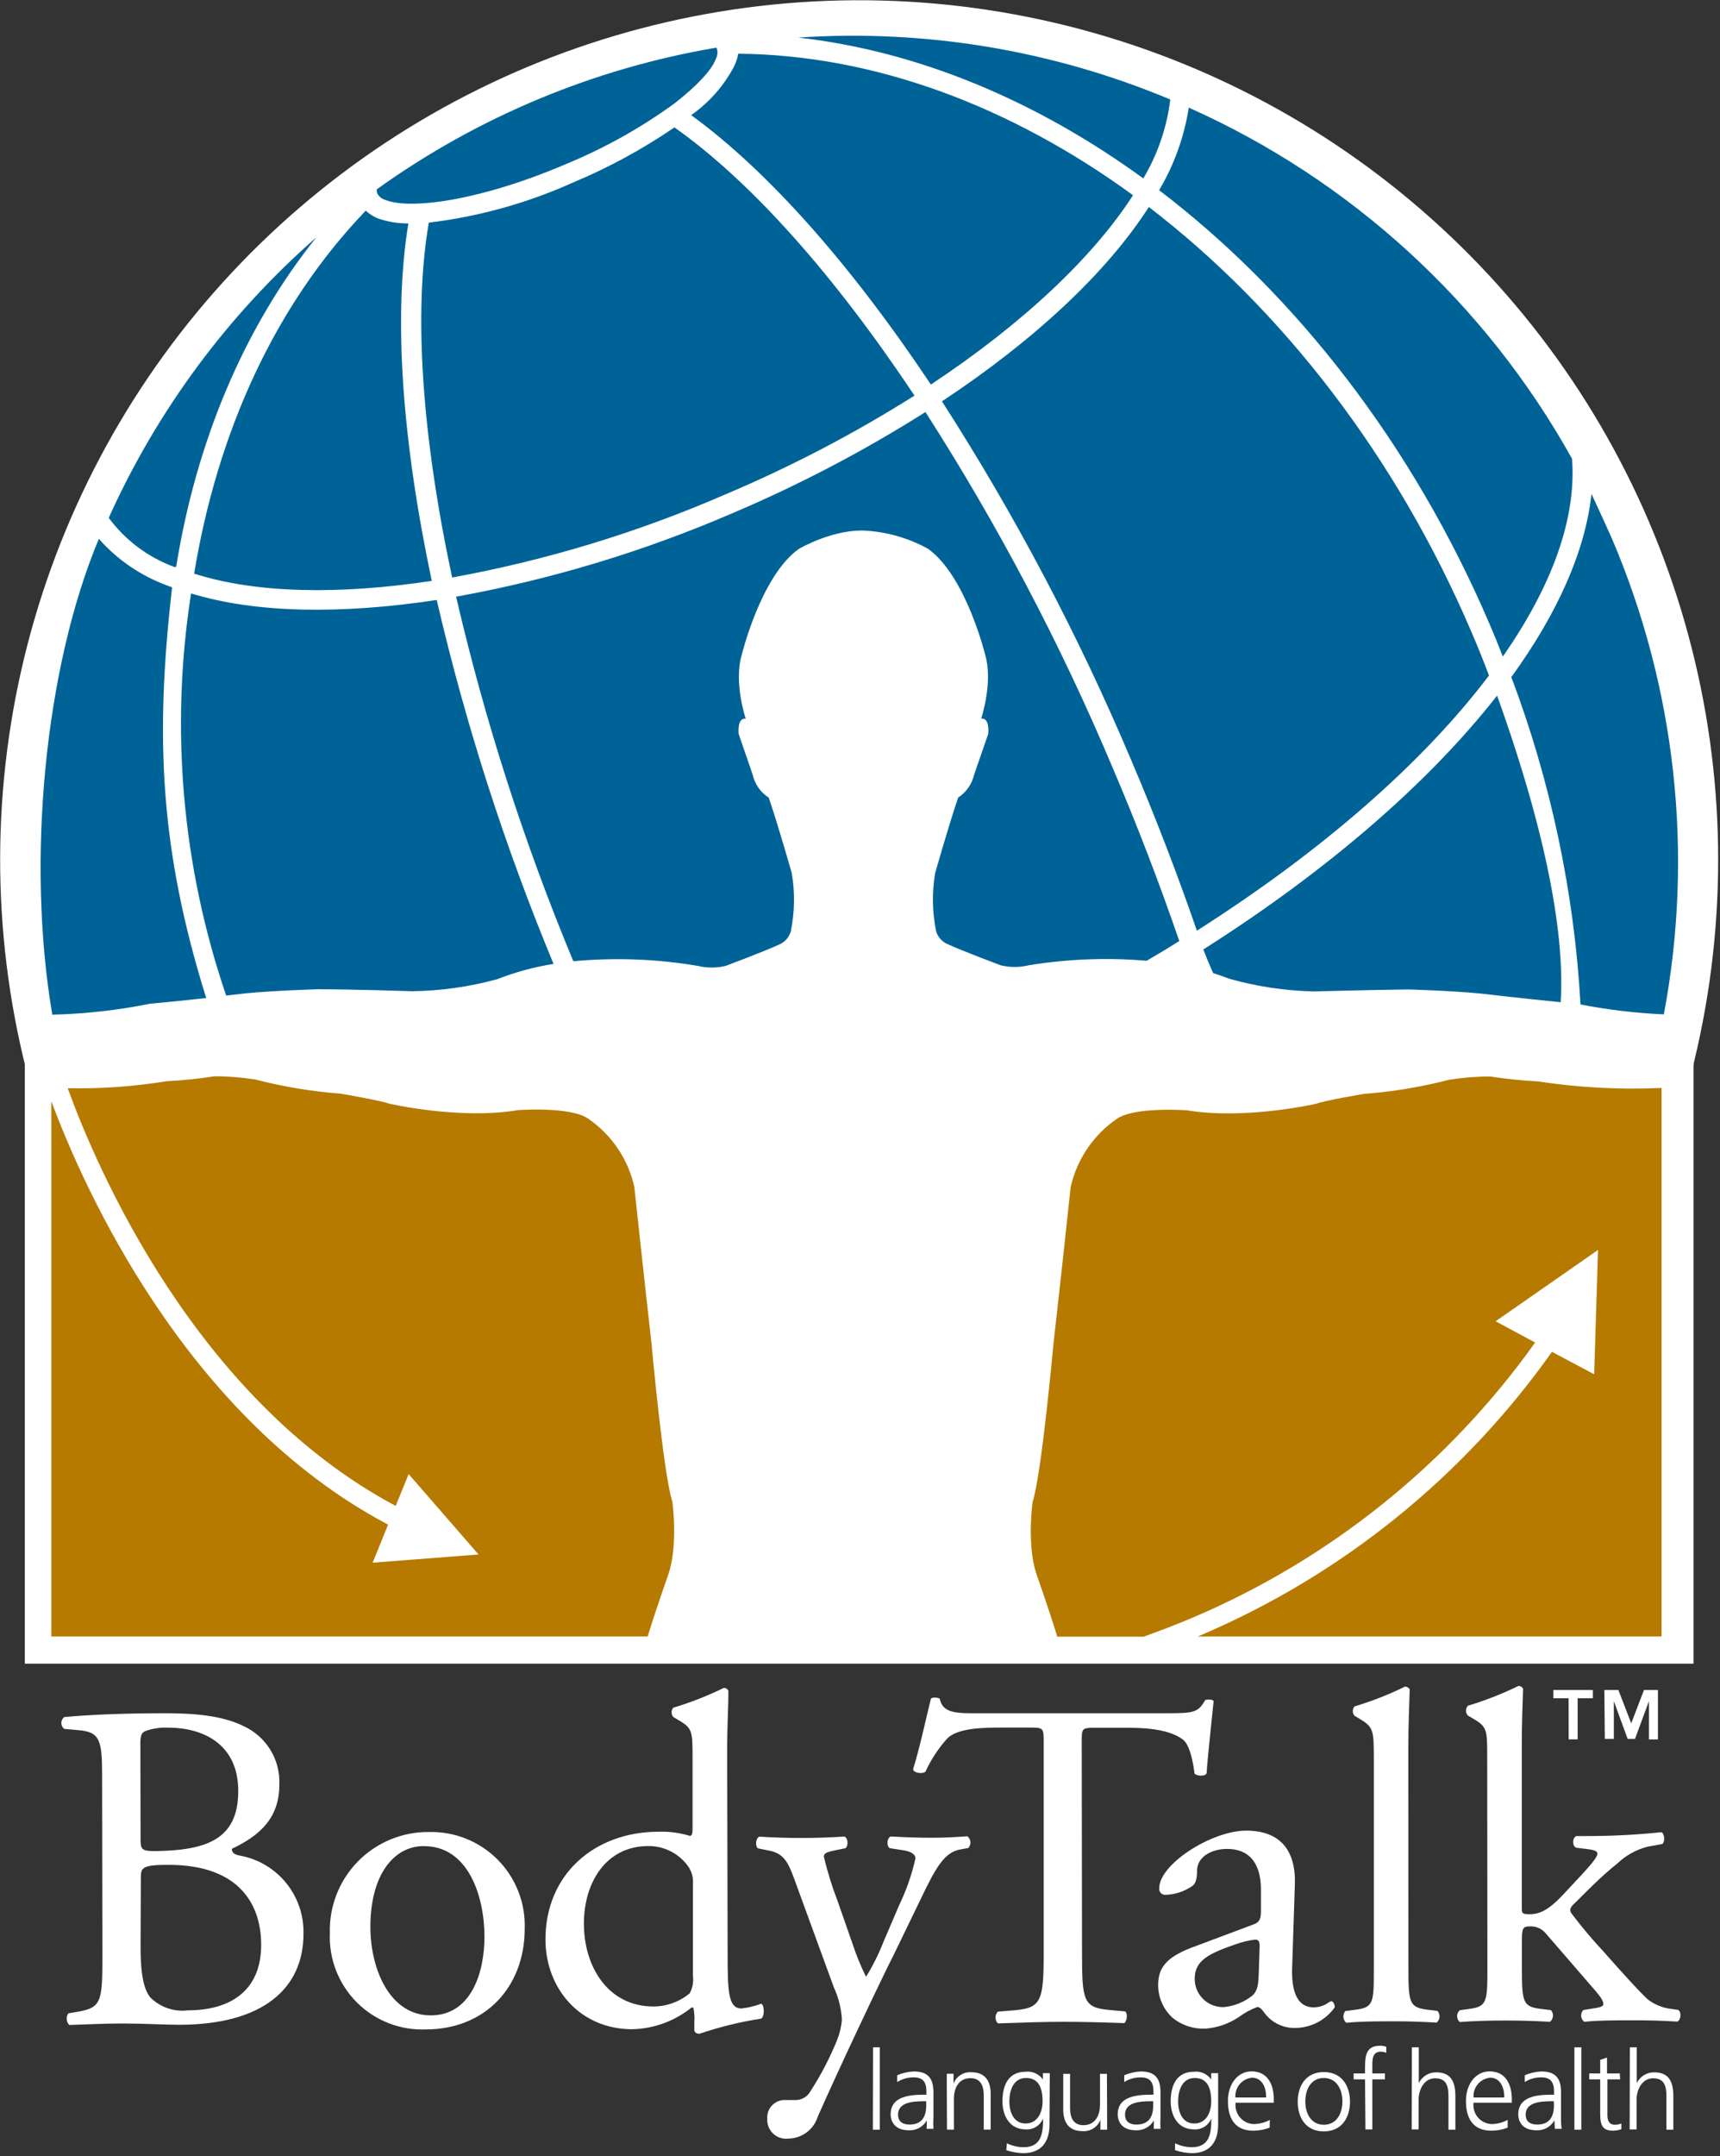<svg width="174" height="218" viewBox="0 0 174 218" fill="none" xmlns="http://www.w3.org/2000/svg">
<rect x="0" y="0" width="174" height="218" fill="#333333" stroke="none"/>
<g clip-path="url(#clip0)">
<path d="M158.68 171.71H157.14V170.87H161.14V171.71H159.6V175.86H158.69L158.68 171.71ZM162.3 170.87H163.72L165.02 174.24L166.31 170.87H167.72V175.87H166.81V172L165.4 175.82H164.66L163.26 172V175.82H162.35L162.3 170.87Z" fill="white"/>
<path d="M10.33 179.52C10.33 176.02 10.13 175.12 8 174.94L6.49 174.8C6.4 174.729 6.328 174.638 6.278 174.535C6.229 174.432 6.203 174.319 6.203 174.205C6.203 174.091 6.229 173.978 6.278 173.875C6.328 173.772 6.4 173.681 6.49 173.61C9.04 173.37 12.26 173.23 16.66 173.22C19.66 173.22 22.48 173.45 24.66 174.53C25.779 175.047 26.718 175.885 27.36 176.937C28.001 177.989 28.314 179.209 28.26 180.44C28.26 183.84 26.26 185.6 23.45 186.93C23.45 187.4 23.83 187.54 24.35 187.63C26.172 187.982 27.811 188.969 28.973 190.416C30.136 191.862 30.748 193.675 30.7 195.53C30.7 201.01 26.65 204.71 18.13 204.72C16.76 204.72 14.44 204.59 12.45 204.59C10.46 204.59 8.77 204.69 7.01 204.74C6.857 204.586 6.763 204.383 6.747 204.167C6.73 203.95 6.792 203.735 6.92 203.56L7.77 203.42C10.28 202.99 10.37 202.47 10.36 197.5L10.33 179.52ZM14.22 185.81C14.22 187.13 14.22 187.23 16.68 187.13C21.51 186.93 24.11 185.51 24.1 181.06C24.1 176.42 20.64 174.68 17.04 174.68C16.302 174.641 15.563 174.74 14.86 174.97C14.39 175.11 14.2 175.35 14.2 176.2L14.22 185.81ZM14.22 196.81C14.22 198.52 14.32 200.93 15.22 201.97C15.712 202.456 16.308 202.824 16.962 203.048C17.617 203.271 18.314 203.344 19 203.26C23.21 203.26 26.43 201.35 26.42 196.62C26.42 192.88 24.51 188.53 16.99 188.55C14.43 188.55 14.25 188.84 14.25 189.78L14.22 196.81Z" fill="white"/>
<path d="M53.08 195C53.08 200.92 49.08 205.18 43.08 205.19C41.789 205.241 40.502 205.024 39.3 204.553C38.098 204.081 37.006 203.366 36.094 202.452C35.181 201.538 34.468 200.445 34 199.241C33.531 198.038 33.316 196.75 33.37 195.46C33.329 194.12 33.56 192.786 34.05 191.537C34.538 190.289 35.275 189.153 36.215 188.197C37.155 187.241 38.279 186.485 39.519 185.975C40.759 185.465 42.089 185.212 43.43 185.23C44.715 185.202 45.992 185.437 47.184 185.919C48.375 186.402 49.456 187.123 50.359 188.037C51.262 188.952 51.969 190.041 52.437 191.238C52.905 192.435 53.124 193.715 53.08 195ZM42.89 186.65C39.77 186.65 37.46 189.65 37.47 194.84C37.47 199.15 39.47 203.78 43.58 203.77C47.69 203.76 49.02 199.41 49.01 195.77C49 191.76 47.39 186.65 42.89 186.66V186.65Z" fill="white"/>
<path d="M73.61 197.58C73.61 201.32 73.67 203.07 75 203.07C75.684 202.997 76.357 202.835 77 202.59C77.33 202.68 77.38 203.86 77 204.1C74.879 204.425 72.791 204.937 70.76 205.63C70.48 205.63 70.24 205.49 70.24 205.25V204.45C70.279 203.958 70.246 203.462 70.14 202.98H69.95C68.247 204.353 66.137 205.123 63.95 205.17C58.69 205.17 55.19 201.07 55.18 196.1C55.18 189.47 60.18 185.21 66.61 185.2C67.683 185.164 68.754 185.306 69.78 185.62C70.02 185.62 70.06 185.33 70.06 184.95V177.81C70.06 175.02 70.06 174.73 68.59 173.89L68.11 173.6C67.999 173.468 67.939 173.302 67.939 173.13C67.939 172.958 67.999 172.792 68.11 172.66C69.865 172.133 71.574 171.464 73.22 170.66C73.318 170.658 73.414 170.684 73.498 170.736C73.581 170.787 73.648 170.862 73.69 170.95C73.69 172.36 73.56 174.73 73.56 176.81L73.61 197.58ZM70.1 190.49C70.152 189.834 69.968 189.181 69.58 188.65C69.119 188.024 68.516 187.516 67.821 187.168C67.126 186.82 66.358 186.643 65.58 186.65C61.27 186.65 59.06 190.39 59.07 194.51C59.07 198.82 61.49 202.88 66.13 202.87C67.46 202.86 68.746 202.39 69.77 201.54C70.061 201.006 70.177 200.394 70.1 199.79V190.49Z" fill="white"/>
<path d="M77.62 214.23C77.599 213.976 77.633 213.721 77.721 213.481C77.808 213.242 77.947 213.024 78.126 212.844C78.306 212.663 78.523 212.523 78.762 212.435C79.001 212.346 79.256 212.31 79.51 212.33H80.4C80.713 212.345 81.024 212.273 81.299 212.124C81.574 211.974 81.803 211.751 81.96 211.48C83.041 209.819 83.958 208.058 84.7 206.22C84.951 205.579 85.109 204.906 85.17 204.22C85.11 203.089 84.835 201.979 84.36 200.95L80.65 190.8C79.84 188.58 79.51 187.45 77.85 187.12L76.67 186.88C76.39 186.65 76.43 185.88 76.81 185.7C78.32 185.79 79.74 185.84 81.31 185.83C82.58 185.83 83.91 185.78 85.42 185.69C85.8 185.83 85.85 186.63 85.52 186.87L84.34 187.11C83.67 187.25 83.34 187.39 83.34 187.72C83.701 189.232 84.162 190.719 84.72 192.17L86.24 196.52C86.616 197.668 87.074 198.788 87.61 199.87C88.297 198.758 88.883 197.587 89.36 196.37L90.96 192.63C91.689 191.122 92.243 189.535 92.61 187.9C92.61 187.57 92.32 187.24 91.47 187.09L90 186.86C89.67 186.62 89.72 185.86 90.1 185.68C91.61 185.77 93.03 185.81 94.26 185.81C95.49 185.81 96.53 185.76 97.86 185.66C97.95 185.729 98.023 185.815 98.077 185.914C98.131 186.013 98.163 186.123 98.171 186.235C98.18 186.347 98.165 186.46 98.126 186.566C98.088 186.672 98.028 186.769 97.95 186.85L97.15 186.99C95.59 187.28 94.74 188.65 93.15 191.99L90.51 197.44C88.9 200.63 85 208.87 82.73 214C82.532 214.643 82.135 215.205 81.595 215.606C81.056 216.007 80.402 216.226 79.73 216.23C79.455 216.261 79.176 216.232 78.913 216.144C78.651 216.056 78.411 215.912 78.21 215.721C78.009 215.53 77.852 215.298 77.75 215.041C77.648 214.783 77.604 214.507 77.62 214.23Z" fill="white"/>
<path d="M109.46 197.32C109.46 202.32 109.56 203 112.31 203.23L113.82 203.37C114.11 203.56 114.01 204.37 113.73 204.55C111.03 204.46 109.42 204.42 107.53 204.42C105.64 204.42 103.98 204.48 100.95 204.58C100.794 204.421 100.707 204.208 100.707 203.985C100.707 203.763 100.794 203.549 100.95 203.39L102.66 203.25C105.35 203.01 105.59 202.3 105.58 197.33V176.18C105.58 174.71 105.58 174.67 104.16 174.67H101.56C99.56 174.67 96.77 174.67 95.74 175.87C94.875 176.849 94.16 177.951 93.62 179.14C93.24 179.42 92.26 179.21 92.39 178.81C93.01 176.86 93.65 173.87 94.17 171.76C94.22 171.59 94.93 171.61 95.07 171.76C95.36 173.28 96.92 173.23 99.07 173.22H118.23C120.78 173.22 121.23 173.12 121.92 171.89C122.15 171.79 122.79 171.82 122.77 172.03C122.58 173.96 122.16 177.71 122.07 179.22C122.07 179.64 121.07 179.6 120.84 179.32C120.7 178.14 120.36 176.39 119.65 175.87C118.56 175.06 116.76 174.69 114.16 174.69H110.8C109.38 174.69 109.43 174.74 109.43 176.3L109.46 197.32Z" fill="white"/>
<path d="M126.76 194.59C127.47 194.36 127.56 193.93 127.56 193.22V191.04C127.56 189.29 127.03 186.93 124.1 186.94C122.77 186.94 121.16 187.6 121.1 189.07C121.1 189.83 121.01 190.39 120.63 190.68C119.838 191.231 118.904 191.543 117.94 191.58C117.85 191.591 117.759 191.582 117.673 191.553C117.588 191.524 117.51 191.476 117.445 191.412C117.381 191.349 117.332 191.271 117.301 191.186C117.271 191.101 117.26 191.01 117.27 190.92C117.27 188.46 122.61 185.09 126.06 185.09C129.51 185.09 131.13 187.09 130.99 190.61L130.72 198.85C130.63 201.02 131.06 202.96 132.91 202.96C133.32 202.952 133.723 202.853 134.09 202.67C134.32 202.53 134.56 202.34 134.7 202.34C134.84 202.34 135.03 202.62 135.03 202.95C134.577 203.591 133.978 204.115 133.283 204.479C132.587 204.842 131.815 205.035 131.03 205.04C130.44 205.055 129.854 204.931 129.321 204.677C128.787 204.423 128.321 204.047 127.96 203.58C127.77 203.3 127.48 202.92 127.2 202.92C126.539 203.164 125.916 203.501 125.35 203.92C124.34 204.607 123.168 205.017 121.95 205.11C120.752 205.165 119.575 204.781 118.64 204.03C118.176 203.612 117.805 203.102 117.55 202.532C117.295 201.961 117.162 201.344 117.16 200.72C117.16 198.87 118.06 197.78 121.08 196.72L126.76 194.59ZM123.84 202.93C124.898 202.822 125.903 202.409 126.73 201.74C127.29 201.17 127.29 200.51 127.34 199.51L127.43 196.72C127.43 196.2 127.24 196.11 126.95 196.11C126.288 196.195 125.638 196.353 125.01 196.58C122.22 197.53 120.85 198.25 120.86 200.09C120.861 200.475 120.94 200.855 121.092 201.209C121.244 201.562 121.465 201.881 121.744 202.146C122.022 202.412 122.351 202.618 122.712 202.753C123.072 202.887 123.456 202.948 123.84 202.93Z" fill="white"/>
<path d="M142.48 199.06C142.48 202.47 142.59 202.94 144.29 203.18L145.42 203.32C145.494 203.402 145.55 203.499 145.586 203.604C145.621 203.708 145.635 203.819 145.627 203.929C145.618 204.039 145.588 204.147 145.537 204.245C145.486 204.343 145.415 204.43 145.33 204.5C143.77 204.41 142.4 204.36 140.74 204.37C139.08 204.38 137.62 204.37 136.2 204.52C136.115 204.449 136.045 204.361 135.993 204.263C135.942 204.164 135.911 204.057 135.902 203.946C135.892 203.835 135.905 203.724 135.939 203.618C135.973 203.512 136.028 203.415 136.1 203.33L137.19 203.19C138.94 202.95 138.99 202.48 138.98 199.07V177.69C138.98 174.89 138.92 174.61 137.5 173.76L137.03 173.48C136.915 173.349 136.851 173.18 136.851 173.005C136.851 172.83 136.915 172.661 137.03 172.53C138.782 172.003 140.487 171.334 142.13 170.53C142.228 170.528 142.325 170.553 142.41 170.602C142.494 170.652 142.564 170.724 142.61 170.81C142.56 172.23 142.47 174.6 142.47 176.68L142.48 199.06Z" fill="white"/>
<path d="M150.45 177.67C150.45 174.88 150.45 174.59 148.98 173.74L148.5 173.46C148.373 173.325 148.302 173.146 148.302 172.96C148.302 172.774 148.373 172.595 148.5 172.46C150.254 171.932 151.963 171.263 153.61 170.46C153.707 170.457 153.802 170.482 153.886 170.532C153.969 170.581 154.036 170.654 154.08 170.74C154.03 172.16 153.94 174.53 153.95 176.61V192.84C153.95 193.45 153.95 193.55 154.8 193.54C155.8 193.54 156.74 193.02 158.01 191.69L159.95 189.61C161.27 188.19 161.6 187.67 161.6 187.43C161.6 187.19 161.36 187.05 160.6 186.96L159.46 186.82C159.04 186.68 159.04 185.82 159.46 185.64H160.55C163.062 185.64 165.572 185.51 168.07 185.25C168.4 185.39 168.45 186.2 168.17 186.44L166.65 186.72C165.526 187.012 164.494 187.583 163.65 188.38C161.8 189.85 160.2 191.56 159.35 192.38C158.78 192.9 158.73 193.14 159.02 193.52C160.015 194.833 161.077 196.095 162.2 197.3C164.04 199.38 165.7 201.22 166.65 202.12C167.359 202.68 168.212 203.026 169.11 203.12L169.78 203.22C170.11 203.45 170.06 204.22 169.68 204.4C168.31 204.31 166.68 204.26 165.19 204.27C163.3 204.27 161.64 204.27 160.27 204.42C160.18 204.352 160.105 204.266 160.05 204.168C159.996 204.069 159.963 203.96 159.953 203.847C159.944 203.735 159.958 203.622 159.996 203.516C160.033 203.409 160.092 203.312 160.17 203.23L161.02 203.09C161.73 202.99 162.21 202.9 162.2 202.62C162.19 202.34 162.01 202 161.4 201.29L156.33 195.43C156.147 195.221 155.92 195.054 155.667 194.94C155.413 194.826 155.138 194.768 154.86 194.77C154.01 194.77 153.96 194.92 153.96 196.39V198.99C153.96 202.39 154.06 202.87 155.76 203.1L156.9 203.24C156.973 203.323 157.029 203.42 157.063 203.525C157.098 203.63 157.111 203.741 157.102 203.851C157.092 203.962 157.061 204.069 157.009 204.167C156.957 204.264 156.886 204.351 156.8 204.42C155.24 204.33 153.87 204.29 152.22 204.29C150.57 204.29 149.09 204.34 147.67 204.44C147.587 204.365 147.52 204.273 147.474 204.171C147.428 204.068 147.405 203.957 147.405 203.845C147.405 203.733 147.428 203.622 147.474 203.519C147.52 203.417 147.587 203.325 147.67 203.25L148.67 203.11C150.42 202.87 150.47 202.4 150.47 198.99L150.45 177.67Z" fill="white"/>
<path d="M88.32 207H89V215.33H88.3L88.32 207Z" fill="white"/>
<path d="M93.76 214.39C93.579 214.704 93.316 214.963 92.999 215.14C92.681 215.316 92.323 215.402 91.96 215.39C90.35 215.39 90.1 214.3 90.1 213.79C90.1 211.9 92.1 211.79 93.58 211.79H93.72V211.5C93.72 210.5 93.37 210.04 92.43 210.04C91.84 210.033 91.26 210.196 90.76 210.51V209.83C91.287 209.595 91.854 209.463 92.43 209.44C93.83 209.44 94.43 210.08 94.43 211.55V214.05C94.403 214.446 94.403 214.844 94.43 215.24H93.74L93.76 214.39ZM93.7 212.45H93.5C92.29 212.45 90.85 212.57 90.85 213.81C90.85 214.55 91.38 214.81 92.02 214.81C93.66 214.81 93.7 213.38 93.7 212.81V212.45Z" fill="white"/>
<path d="M95.78 211C95.78 210.57 95.78 210.12 95.78 209.67H96.46V210.67C96.599 210.306 96.853 209.997 97.183 209.79C97.513 209.582 97.902 209.488 98.29 209.52C99.69 209.52 100.22 210.46 100.22 211.7V215.32H99.52V211.88C99.52 210.81 99.15 210.12 98.18 210.12C96.9 210.12 96.5 211.24 96.5 212.19V215.32H95.8L95.78 211Z" fill="white"/>
<path d="M106.17 214.83C106.17 216.41 105.46 217.7 103.51 217.7C102.928 217.685 102.352 217.584 101.8 217.4L101.86 216.7C102.376 216.957 102.944 217.093 103.52 217.1C105.32 217.1 105.52 215.79 105.52 214.19C105.384 214.533 105.144 214.825 104.834 215.024C104.523 215.223 104.158 215.32 103.79 215.3C101.99 215.3 101.41 213.72 101.41 212.47C101.41 210.75 102.07 209.47 103.74 209.47C104.077 209.427 104.419 209.477 104.729 209.615C105.039 209.752 105.306 209.972 105.5 210.25V209.61H106.2L106.17 214.83ZM103.75 214.7C105.01 214.7 105.47 213.5 105.47 212.47C105.47 211.1 105.07 210.1 103.79 210.1C102.51 210.1 102.11 211.37 102.11 212.47C102.11 213.57 102.56 214.7 103.75 214.7Z" fill="white"/>
<path d="M112 214C112 214.43 112 214.87 112 215.33H111.32V214.33C111.18 214.693 110.926 215.001 110.596 215.206C110.266 215.412 109.877 215.505 109.49 215.47C108.09 215.47 107.56 214.54 107.56 213.3V209.68H108.25V213.12C108.25 214.19 108.63 214.87 109.6 214.87C110.88 214.87 111.28 213.75 111.28 212.81V209.68H111.98L112 214Z" fill="white"/>
<path d="M116.73 214.39C116.549 214.704 116.286 214.963 115.969 215.14C115.652 215.316 115.293 215.402 114.93 215.39C113.32 215.39 113.07 214.3 113.07 213.79C113.07 211.9 115.07 211.79 116.55 211.79H116.69V211.5C116.69 210.5 116.34 210.04 115.4 210.04C114.81 210.033 114.23 210.196 113.73 210.51V209.83C114.257 209.595 114.824 209.463 115.4 209.44C116.8 209.44 117.4 210.08 117.4 211.55V214.05C117.374 214.446 117.374 214.844 117.4 215.24H116.72L116.73 214.39ZM116.66 212.45H116.46C115.25 212.45 113.81 212.57 113.81 213.81C113.81 214.55 114.34 214.81 114.98 214.81C116.63 214.81 116.66 213.38 116.66 212.81V212.45Z" fill="white"/>
<path d="M123.23 214.83C123.23 216.41 122.52 217.7 120.58 217.7C119.998 217.686 119.422 217.585 118.87 217.4V216.7C119.39 216.955 119.961 217.092 120.54 217.1C122.34 217.1 122.54 215.79 122.54 214.19C122.405 214.531 122.166 214.822 121.858 215.021C121.55 215.22 121.187 215.317 120.82 215.3C119.01 215.3 118.43 213.72 118.43 212.47C118.43 210.75 119.1 209.47 120.76 209.47C121.098 209.426 121.442 209.476 121.754 209.613C122.066 209.751 122.334 209.971 122.53 210.25V209.61H123.23V214.83ZM120.81 214.7C122.08 214.7 122.53 213.5 122.53 212.47C122.53 211.1 122.13 210.1 120.86 210.1C119.59 210.1 119.18 211.37 119.18 212.47C119.18 213.57 119.62 214.7 120.81 214.7Z" fill="white"/>
<path d="M128.44 215.12C127.913 215.323 127.354 215.428 126.79 215.43C124.92 215.43 124.22 214.17 124.22 212.43C124.22 210.69 125.22 209.43 126.61 209.43C128.21 209.43 128.86 210.72 128.86 212.24V212.6H125C124.965 212.868 124.986 213.14 125.064 213.398C125.141 213.657 125.273 213.896 125.45 214.1C125.626 214.304 125.844 214.469 126.089 214.583C126.334 214.696 126.6 214.757 126.87 214.76C127.425 214.742 127.969 214.599 128.46 214.34L128.44 215.12ZM128.09 212.07C128.09 211.07 127.69 210.07 126.65 210.07C126.165 210.118 125.719 210.355 125.406 210.729C125.094 211.103 124.941 211.584 124.98 212.07H128.09Z" fill="white"/>
<path d="M133.92 209.5C135.76 209.5 136.57 210.93 136.57 212.5C136.57 214.07 135.76 215.5 133.92 215.5C132.08 215.5 131.28 214.08 131.28 212.5C131.28 210.92 132.09 209.5 133.92 209.5ZM133.92 214.83C135.15 214.83 135.8 213.78 135.8 212.47C135.8 211.16 135.15 210.1 133.92 210.1C132.69 210.1 132.05 211.16 132.05 212.47C132.05 213.78 132.7 214.83 133.92 214.83Z" fill="white"/>
<path d="M138.09 210.24H136.94V209.64H138.09V209.23C138.09 208.04 138.09 206.84 139.59 206.84C139.812 206.83 140.034 206.867 140.24 206.95V207.56C140.065 207.477 139.873 207.436 139.68 207.44C138.73 207.44 138.83 208.44 138.83 209.15V209.64H140.1V210.24H138.83V215.3H138.13L138.09 210.24Z" fill="white"/>
<path d="M142.83 207H143.53V210.62C143.689 210.288 143.941 210.008 144.255 209.815C144.569 209.621 144.931 209.523 145.3 209.53C146.82 209.53 147.23 210.53 147.23 211.94V215.33H146.53V211.95C146.53 210.95 146.34 210.13 145.19 210.13C144.04 210.13 143.51 211.31 143.51 212.3V215.3H142.81L142.83 207Z" fill="white"/>
<path d="M152.52 215.12C151.997 215.322 151.441 215.427 150.88 215.43C149 215.43 148.3 214.17 148.3 212.43C148.3 210.69 149.3 209.43 150.69 209.43C152.29 209.43 152.94 210.72 152.94 212.24V212.6H149.07C149.035 212.868 149.056 213.14 149.134 213.398C149.211 213.657 149.343 213.896 149.52 214.1C149.696 214.304 149.914 214.469 150.159 214.583C150.404 214.696 150.67 214.757 150.94 214.76C151.492 214.743 152.032 214.599 152.52 214.34V215.12ZM152.18 212.07C152.18 211.07 151.78 210.07 150.74 210.07C150.255 210.118 149.809 210.355 149.496 210.729C149.184 211.103 149.031 211.584 149.07 212.07H152.18Z" fill="white"/>
<path d="M157.25 214.39C157.069 214.704 156.806 214.963 156.489 215.14C156.172 215.316 155.813 215.402 155.45 215.39C153.84 215.39 153.59 214.3 153.59 213.79C153.59 211.9 155.59 211.79 157.07 211.79H157.21V211.5C157.21 210.5 156.86 210.04 155.92 210.04C155.329 210.029 154.748 210.192 154.25 210.51V209.83C154.777 209.595 155.344 209.463 155.92 209.44C157.32 209.44 157.92 210.08 157.92 211.55V214.05C157.908 214.448 157.928 214.846 157.98 215.24H157.29L157.25 214.39ZM157.19 212.45H157C155.78 212.45 154.34 212.57 154.34 213.81C154.34 214.55 154.87 214.81 155.52 214.81C157.16 214.81 157.2 213.38 157.2 212.81L157.19 212.45Z" fill="white"/>
<path d="M159.27 207H159.97V215.33H159.27V207Z" fill="white"/>
<path d="M163.9 210.24H162.61V213.9C162.61 214.41 162.8 214.83 163.37 214.83C163.593 214.831 163.814 214.787 164.02 214.7V215.28C163.743 215.375 163.453 215.426 163.16 215.43C161.92 215.43 161.88 214.58 161.88 213.54V210.24H160.77V209.64H161.88V208.27L162.57 208.03V209.64H163.86L163.9 210.24Z" fill="white"/>
<path d="M164.88 207H165.58V210.62C165.739 210.288 165.991 210.008 166.305 209.815C166.619 209.621 166.981 209.523 167.35 209.53C168.87 209.53 169.28 210.53 169.28 211.94V215.33H168.58V211.95C168.58 210.95 168.39 210.13 167.24 210.13C166.09 210.13 165.56 211.31 165.56 212.3V215.3H164.86L164.88 207Z" fill="white"/>
<path d="M11.1 129.39C9.588 126.687 8.219 123.907 7 121.06C1.282 107.672 -0.982 93.063 0.417 78.572C1.816 64.082 6.833 50.175 15.008 38.129C23.182 26.083 34.252 16.284 47.2 9.631C60.149 2.977 74.561 -0.316 89.114 0.052C103.667 0.421 117.895 4.439 130.49 11.739C143.085 19.039 153.645 29.386 161.199 41.83C168.753 54.275 173.06 68.417 173.724 82.96C174.388 97.503 171.389 111.979 165 125.06" fill="white"/>
<path d="M171.32 107.2H2.51V168.21H171.32V107.2Z" fill="white"/>
<path d="M150.71 63.15C151.17 64.22 151.61 65.3 152.03 66.38C156.96 59.32 159.5 52.46 159.03 46.38C150.285 30.666 136.682 18.21 120.26 10.88C119.8 13.829 118.781 16.663 117.26 19.23C131.06 29.74 142.92 44.93 150.71 63.15ZM93.62 41.66C87.414 45.585 80.899 48.999 74.14 51.87C65.16 55.748 55.765 58.587 46.14 60.33C49.063 72.925 53.03 85.254 58 97.19C62.203 96.797 66.438 96.955 70.6 97.66C71.523 97.882 72.487 97.882 73.41 97.66C73.41 97.66 77.31 96.2 78.73 95.54C79.034 95.427 79.307 95.243 79.528 95.006C79.748 94.768 79.91 94.482 80 94.17C80.393 92.233 80.427 90.24 80.1 88.29C80.1 88.29 78.68 83.29 77.77 80.65C76.943 80.116 76.358 79.28 76.14 78.32C76.14 78.32 74.93 74.78 74.73 74.22C74.73 74.22 74.52 72.56 75.44 72.67C75.44 72.67 74.21 69.02 75.03 66.24C75.03 66.24 76.96 58.24 80.81 55.5C80.81 55.5 84.4 53.38 87.81 53.67C89.943 53.836 92.016 54.457 93.89 55.49C97.74 58.26 99.67 66.23 99.67 66.23C100.48 69.01 99.26 72.66 99.26 72.66C100.17 72.55 99.97 74.21 99.97 74.21C99.77 74.77 98.55 78.31 98.55 78.31C98.334 79.268 97.753 80.104 96.93 80.64C96.02 83.3 94.6 88.28 94.6 88.28C94.273 90.23 94.307 92.223 94.7 94.16C94.789 94.457 94.944 94.731 95.153 94.959C95.363 95.188 95.622 95.366 95.91 95.48C97.33 96.14 101.24 97.6 101.24 97.6C102.163 97.825 103.127 97.825 104.05 97.6C107.999 96.954 112.013 96.8 116 97.14C117.11 96.49 118.22 95.84 119.3 95.14C117.3 89.34 115.05 83.44 112.51 77.51C107.25 65.042 100.93 53.048 93.62 41.66ZM68.23 12.88C65.017 15.075 61.59 16.938 58 18.44C53.362 20.532 48.432 21.904 43.38 22.51C41.8 31.66 42.71 44.22 45.74 58.39C55.235 56.662 64.499 53.847 73.35 50C79.999 47.194 86.406 43.85 92.51 40C84.45 27.89 76.05 18.41 68.23 12.88ZM150.63 68.3C150.083 66.84 149.497 65.383 148.87 63.93C141.25 46.1 129.67 31.24 116.22 20.93C112 27.5 104.74 34.33 95.29 40.58C102.68 52.068 109.07 64.169 114.39 76.75C116.88 82.58 119.11 88.39 121.08 94.1C133.82 86 144 77.06 150.63 68.3ZM19.33 60C17.197 73.641 18.416 87.595 22.88 100.66L24.88 100.43C27.76 100.15 32.15 100.02 32.15 100.02C35.57 100.02 41.7 100.22 41.7 100.22C44.61 100.182 47.504 99.772 50.31 99C52.146 98.283 54.053 97.767 56 97.46C51.05 85.541 47.096 73.232 44.18 60.66C34.49 62.13 25.86 62 19.33 60ZM163 54.3C162.333 52.82 161.667 51.367 161 49.94C160.37 55.75 157.54 62.05 152.89 68.46C156.893 79.073 159.253 90.235 159.89 101.56C162.672 102.1 165.489 102.434 168.32 102.56C171.382 86.302 169.53 69.501 163 54.3ZM121.73 96C122.05 96.82 122.37 97.61 122.73 98.39C123.27 98.56 123.8 98.74 124.33 98.95C127.127 99.744 130.013 100.178 132.92 100.24C132.92 100.24 139.06 100.08 142.48 100.04C142.48 100.04 146.87 100.17 149.74 100.45C149.74 100.45 154 100.95 157.88 101.33C158.3 94.87 156.63 84.75 151.45 70.33C144.54 79.15 134.33 88 121.73 96ZM17.73 57.32H17.82C19.85 44.7 24.62 33.22 32 24C23.048 31.839 15.886 41.511 11 52.36C12.683 54.631 14.995 56.359 17.65 57.33L17.73 57.32ZM118.39 10.06C106.503 5.08 93.619 2.937 80.76 3.8C92.86 5.16 104.82 10.16 115.66 18.04C117.115 15.599 118.044 12.881 118.39 10.06ZM17.39 59.38L16.89 59.19C14.239 58.215 11.871 56.597 10 54.48C4.5 67.61 2.66 87.12 5.29 102.59C8.62 102.512 11.936 102.141 15.2 101.48C17.03 101.32 19.11 101.1 20.86 100.91C16.21 86 15.65 74.68 17.41 59.38H17.39ZM43.68 58.73C40.68 44.58 39.77 32.03 41.31 22.59C40.258 22.599 39.213 22.426 38.22 22.08C37.769 21.896 37.356 21.632 37 21.3C27.82 30.86 22 43.66 19.64 58C25.91 60 34.29 60.15 43.7 58.73H43.68ZM69.92 11.64C77.77 17.35 86.15 26.86 94.17 38.88C103.43 32.75 110.55 26.05 114.62 19.74C102.28 10.74 88.46 5.55 74.69 5.43C74.603 5.861 74.465 6.281 74.28 6.68C73.246 8.66 71.751 10.361 69.92 11.64ZM39 20.22C41.5 21.22 48.57 20.3 57.23 16.6C61.128 14.998 64.82 12.937 68.23 10.46C70.49 8.69 72 7.1 72.43 5.93C72.585 5.62 72.621 5.264 72.53 4.93C72.53 4.93 72.47 4.86 72.45 4.82C60.067 6.923 48.327 11.82 38.12 19.14C38.102 19.289 38.122 19.441 38.18 19.58C38.267 19.736 38.384 19.874 38.525 19.983C38.666 20.093 38.827 20.174 39 20.22Z" fill="#006397"/>
<path d="M65.9 135.76C65.18 129.41 64.17 120 64.17 120C63.542 117.198 61.877 114.736 59.51 113.11C57.73 111.85 52.41 112.24 52.41 112.24C46.48 113.24 39.34 111.58 39.34 111.58C38.43 111.25 34.48 110.58 34.48 110.58C31.567 110.36 28.678 109.882 25.85 109.15C24.477 108.931 23.09 108.82 21.7 108.82C20.093 109.068 18.474 109.234 16.85 109.32C13.545 109.858 10.198 110.095 6.85 110.03C9.75 118.03 19.76 141.46 40.03 152.26L41.34 149.04L48.41 157.17L37.7 158L39.26 154.15C18.79 143.34 8.47 120.15 5.19 111.34V165.46H65.52C66.4 162.59 67.62 159.16 67.62 159.16C68.62 156.21 68.02 151.84 68.02 151.84C67.11 149.1 65.9 135.76 65.9 135.76ZM155.6 109.34C153.976 109.254 152.357 109.088 150.75 108.84C149.36 108.84 147.972 108.951 146.6 109.17C143.781 109.9 140.903 110.379 138 110.6C138 110.6 134.06 111.25 133.14 111.6C133.14 111.6 126 113.24 120.07 112.26C120.07 112.26 114.75 111.87 112.97 113.13C110.606 114.76 108.943 117.22 108.31 120.02C108.31 120.02 107.31 129.43 106.58 135.78C106.58 135.78 105.37 149.12 104.46 151.86C104.46 151.86 103.85 156.23 104.86 159.18C104.86 159.18 106.08 162.61 106.96 165.48H115.69C117.37 164.88 119.04 164.24 120.69 163.54C134.565 157.635 146.542 148.016 155.3 135.74L151.3 133.59L161.66 126.38L161.27 138.95L157 136.68C148.023 149.353 135.701 159.282 121.41 165.36L121.17 165.46H168.09V110C163.915 110.189 159.732 109.968 155.6 109.34Z" fill="#B67A00"/>
</g>
<defs>
<clipPath id="clip0">
<rect width="173.84" height="217.7" fill="white"/>
</clipPath>
</defs>
</svg>

